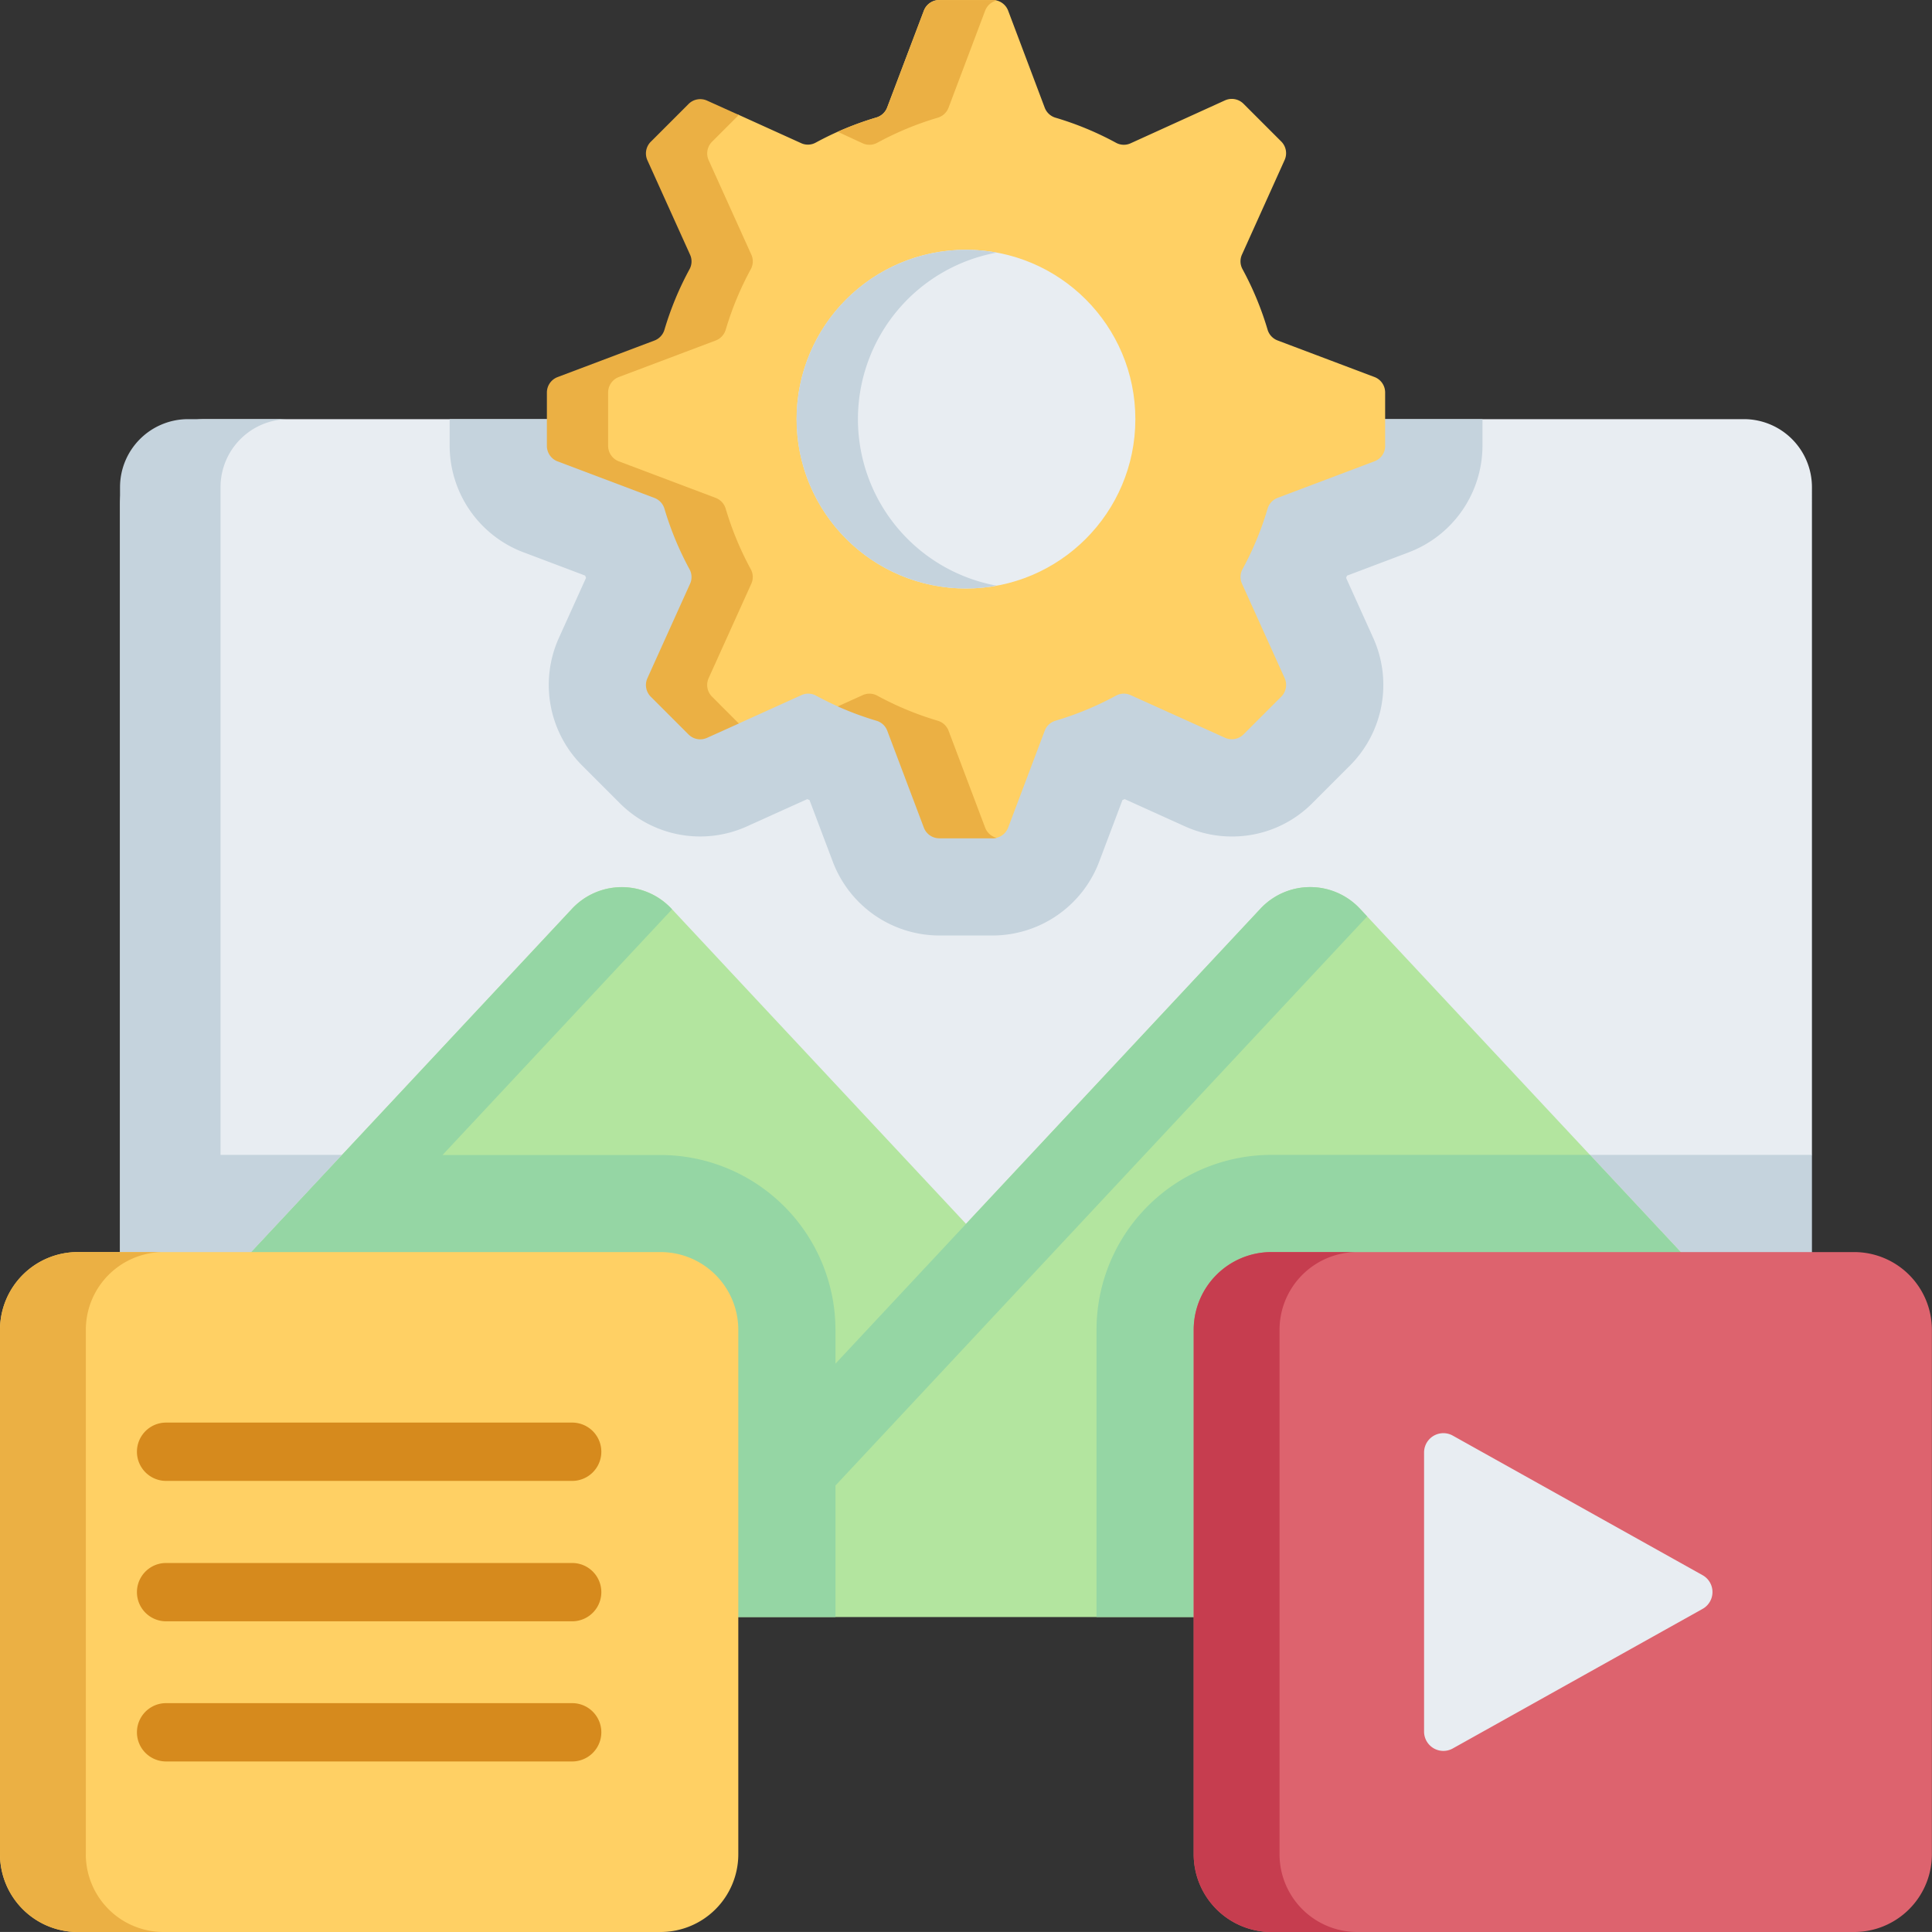 <svg id="content-management" xmlns="http://www.w3.org/2000/svg" width="70.068" height="70.067" viewBox="0 0 70.068 70.067">
  <rect x="0" y="0" width="70.068" height="70.067" fill="#333333" stroke="none"/>
  <g id="Group_253" data-name="Group 253" transform="translate(4.353 15.201)">
    <path id="Path_1011" data-name="Path 1011" d="M54.424,150.609l29.712,1.015,9.034-13.862V113.547a2.469,2.469,0,0,0-2.469-2.469H34.918a3.109,3.109,0,0,0-3.109,3.109v27.1l9.034,9.357Z" transform="translate(-31.809 -111.078)" fill="#e8edf2"/>
  </g>
  <g id="Group_256" data-name="Group 256" transform="translate(57.663 41.884)">
    <g id="Group_255" data-name="Group 255">
      <g id="Group_254" data-name="Group 254">
        <path id="Path_1012" data-name="Path 1012" d="M429.409,314.676v-8.617h-8.051Z" transform="translate(-421.358 -306.059)" fill="#c5d3dd"/>
      </g>
    </g>
  </g>
  <g id="Group_257" data-name="Group 257" transform="translate(16.308 15.201)">
    <path id="Path_1013" data-name="Path 1013" d="M119.167,111.079v.971a4.14,4.14,0,0,0,2.664,3.854l2.248.849.034.082-.99,2.19a4.14,4.14,0,0,0,.841,4.609l1.374,1.374a4.119,4.119,0,0,0,4.609.841l2.189-.989.082.034.849,2.248a4.14,4.14,0,0,0,3.854,2.664h1.943a4.14,4.14,0,0,0,3.854-2.664l.849-2.248.082-.034,2.19.99a4.093,4.093,0,0,0,1.7.365h0a4.093,4.093,0,0,0,2.913-1.207l1.374-1.374a4.14,4.14,0,0,0,.841-4.609l-.989-2.189.034-.082,2.248-.849a4.14,4.14,0,0,0,2.664-3.854v-.971H119.167Z" transform="translate(-119.167 -111.079)" fill="#c5d3dd"/>
  </g>
  <g id="Group_258" data-name="Group 258" transform="translate(4.353 32.172)">
    <path id="Path_1014" data-name="Path 1014" d="M76.777,235.871a2.469,2.469,0,0,0-3.609,0L62.49,247.3,51.811,235.871a2.469,2.469,0,0,0-3.609,0L31.809,253.417v5.675a2.469,2.469,0,0,0,2.469,2.469H90.7a2.469,2.469,0,0,0,2.469-2.469v-5.675Z" transform="translate(-31.809 -235.087)" fill="#b3e59f"/>
  </g>
  <g id="Group_259" data-name="Group 259" transform="translate(39.768 41.884)">
    <path id="Path_1015" data-name="Path 1015" d="M316.54,320.351v-5.675l-8.051-8.617H296.938a6.344,6.344,0,0,0-6.344,6.344V322.82h23.477A2.469,2.469,0,0,0,316.54,320.351Z" transform="translate(-290.594 -306.059)" fill="#95d6a4"/>
  </g>
  <g id="Group_260" data-name="Group 260" transform="translate(4.353 15.201)">
    <path id="Path_1016" data-name="Path 1016" d="M35.454,152.053v-9.576l4.407-4.717H35.454V113.547a2.469,2.469,0,0,1,2.469-2.469H34.278a2.469,2.469,0,0,0-2.469,2.469v38.506a2.469,2.469,0,0,0,2.469,2.469h3.645A2.469,2.469,0,0,1,35.454,152.053Z" transform="translate(-31.809 -111.078)" fill="#c5d3dd"/>
  </g>
  <g id="Group_261" data-name="Group 261" transform="translate(4.353 32.172)">
    <path id="Path_1017" data-name="Path 1017" d="M77.039,236.152l-.262-.281a2.469,2.469,0,0,0-3.609,0l-15.412,16.5v-1.223a6.351,6.351,0,0,0-6.344-6.344H43.505l8.324-8.91-.018-.019a2.469,2.469,0,0,0-3.609,0L31.809,253.417v5.675a2.469,2.469,0,0,0,2.469,2.469H57.756v-4.77Z" transform="translate(-31.809 -235.087)" fill="#95d6a4"/>
  </g>
  <g id="Group_262" data-name="Group 262" transform="translate(20.441 0)">
    <path id="Path_1018" data-name="Path 1018" d="M179.162,16.172V14.23a.6.6,0,0,0-.385-.556l-3.518-1.328a.6.6,0,0,1-.362-.395,11.341,11.341,0,0,0-.907-2.188.589.589,0,0,1-.023-.524L175.518,5.8a.6.6,0,0,0-.122-.666l-1.374-1.374a.6.6,0,0,0-.666-.121L169.924,5.2a.589.589,0,0,1-.524-.023,11.338,11.338,0,0,0-2.188-.907.6.6,0,0,1-.395-.362L165.489.385A.6.6,0,0,0,164.932,0h-1.943a.6.6,0,0,0-.556.385L161.1,3.9a.6.6,0,0,1-.395.362,11.338,11.338,0,0,0-2.188.907A.589.589,0,0,1,158,5.2L155.684,4.15l-.871-.082c-.336.02-1.758,1.389-1.758,1.389-.175.175,1.878,3.985,1.878,3.985.076.168-1.125,2.043-1.352,2.809a38.883,38.883,0,0,1-3.829,1.574,9.913,9.913,0,0,0-.385,2.5c0,.247,4.138,1.771,4.138,1.771a27.707,27.707,0,0,1,1.27,2.583c.088.162-1.141,4.863-1.141,4.863-.1.226,2.079.7,2.079.7L158,25.207a.589.589,0,0,1,.524.023q.385.209.787.389a9.873,9.873,0,0,1,1.741.157.6.6,0,0,1,.395.362l1.335,3.265a.6.6,0,0,0,.556.385l1.595.614a.6.6,0,0,0,.556-.385l1.328-3.518a.6.6,0,0,1,.395-.362,11.339,11.339,0,0,0,2.188-.907.589.589,0,0,1,.524-.023l3.433,1.551a.6.6,0,0,0,.666-.121l1.374-1.374a.6.6,0,0,0,.122-.666l-1.551-3.433a.589.589,0,0,1,.023-.524,11.338,11.338,0,0,0,.907-2.188.6.6,0,0,1,.362-.395l3.518-1.328a.594.594,0,0,0,.385-.556Z" transform="translate(-149.368 0)" fill="#ffd064"/>
  </g>
  <g id="Group_263" data-name="Group 263" transform="translate(28.892 9.059)">
    <circle id="Ellipse_35" data-name="Ellipse 35" cx="6.142" cy="6.142" r="6.142" fill="#e8edf2"/>
  </g>
  <g id="Group_264" data-name="Group 264" transform="translate(30.382 0)">
    <path id="Path_1019" data-name="Path 1019" d="M222.921,5.2a.589.589,0,0,0,.524-.023,11.339,11.339,0,0,1,2.188-.907.6.6,0,0,0,.395-.362L227.357.385a.593.593,0,0,1,.416-.366.59.59,0,0,0-.14-.018H225.69a.6.6,0,0,0-.556.385L223.805,3.9a.6.6,0,0,1-.395.362,11.331,11.331,0,0,0-1.4.518Z" transform="translate(-222.01 0)" fill="#ebb044"/>
  </g>
  <g id="Group_265" data-name="Group 265" transform="translate(19.833 3.592)">
    <path id="Path_1020" data-name="Path 1020" d="M150.91,47.916a.6.6,0,0,1-.122-.666l1.551-3.433a.589.589,0,0,0-.023-.524,11.34,11.34,0,0,1-.907-2.188.6.6,0,0,0-.362-.395l-3.518-1.328a.6.6,0,0,1-.385-.556V36.883a.6.6,0,0,1,.385-.556L151.048,35a.6.6,0,0,0,.362-.395,11.339,11.339,0,0,1,.907-2.188.589.589,0,0,0,.023-.524l-1.551-3.433a.6.6,0,0,1,.122-.666l.973-.973-1.156-.522a.6.6,0,0,0-.665.122l-1.374,1.374a.6.6,0,0,0-.122.666l1.551,3.433a.589.589,0,0,1-.023.524,11.339,11.339,0,0,0-.907,2.188.6.6,0,0,1-.362.395l-3.518,1.328a.6.6,0,0,0-.385.556v1.943a.6.6,0,0,0,.385.556l3.518,1.328a.6.6,0,0,1,.362.395,11.339,11.339,0,0,0,.907,2.188.589.589,0,0,1,.023.524l-1.551,3.433a.6.6,0,0,0,.122.666l1.374,1.374a.6.6,0,0,0,.665.121l1.156-.522Z" transform="translate(-144.922 -26.244)" fill="#ebb044"/>
  </g>
  <g id="Group_266" data-name="Group 266" transform="translate(30.382 25.156)">
    <path id="Path_1021" data-name="Path 1021" d="M227.357,188.683l-1.328-3.518a.6.6,0,0,0-.395-.362,11.337,11.337,0,0,1-2.188-.907.589.589,0,0,0-.524-.023l-.911.412a11.353,11.353,0,0,0,1.4.518.6.6,0,0,1,.395.362l1.328,3.518a.6.6,0,0,0,.556.385h1.943a.589.589,0,0,0,.14-.018A.594.594,0,0,1,227.357,188.683Z" transform="translate(-222.01 -183.821)" fill="#ebb044"/>
  </g>
  <g id="Group_267" data-name="Group 267" transform="translate(28.892 9.059)">
    <path id="Path_1022" data-name="Path 1022" d="M213.343,72.34a6.142,6.142,0,0,1,5.031-6.04,6.142,6.142,0,1,0,0,12.08A6.142,6.142,0,0,1,213.343,72.34Z" transform="translate(-211.12 -66.198)" fill="#c5d3dd"/>
  </g>
  <g id="Group_268" data-name="Group 268" transform="translate(43.292 45.409)">
    <path id="Path_1023" data-name="Path 1023" d="M319.168,356.472H340.3a2.82,2.82,0,0,0,2.82-2.82V334.633a2.82,2.82,0,0,0-2.82-2.82H319.168a2.82,2.82,0,0,0-2.82,2.82v19.019A2.82,2.82,0,0,0,319.168,356.472Z" transform="translate(-316.348 -331.813)" fill="#dd636e"/>
  </g>
  <g id="Group_270" data-name="Group 270" transform="translate(0 45.409)">
    <g id="Group_269" data-name="Group 269">
      <path id="Path_1024" data-name="Path 1024" d="M2.82,356.472H23.956a2.82,2.82,0,0,0,2.82-2.82V334.633a2.82,2.82,0,0,0-2.82-2.82H2.82A2.82,2.82,0,0,0,0,334.633v19.019a2.82,2.82,0,0,0,2.82,2.82Z" transform="translate(0 -331.813)" fill="#ffd064"/>
    </g>
  </g>
  <g id="Group_271" data-name="Group 271" transform="translate(43.292 45.409)">
    <path id="Path_1025" data-name="Path 1025" d="M319.461,353.652V334.633a2.82,2.82,0,0,1,2.82-2.82h-3.113a2.82,2.82,0,0,0-2.82,2.82v19.019a2.82,2.82,0,0,0,2.82,2.82h3.113A2.82,2.82,0,0,1,319.461,353.652Z" transform="translate(-316.348 -331.813)" fill="#c63d4f"/>
  </g>
  <g id="Group_273" data-name="Group 273" transform="translate(0 45.409)">
    <g id="Group_272" data-name="Group 272" transform="translate(0)">
      <path id="Path_1026" data-name="Path 1026" d="M3.113,353.652V334.633a2.82,2.82,0,0,1,2.82-2.82H2.82A2.82,2.82,0,0,0,0,334.633v19.019a2.82,2.82,0,0,0,2.82,2.82H5.932a2.82,2.82,0,0,1-2.82-2.82Z" transform="translate(0 -331.813)" fill="#ebb044"/>
    </g>
  </g>
  <g id="Group_274" data-name="Group 274" transform="translate(51.647 51.979)">
    <path id="Path_1027" data-name="Path 1027" d="M378.446,391.249l9.044-5.053a.7.7,0,0,0,0-1.231l-9.044-5.053a.7.7,0,0,0-1.049.615v10.107A.7.7,0,0,0,378.446,391.249Z" transform="translate(-377.397 -379.821)" fill="#e8edf2"/>
  </g>
  <g id="Group_275" data-name="Group 275" transform="translate(4.967 51.593)">
    <path id="Path_1028" data-name="Path 1028" d="M52.078,379.121H37.351a1.057,1.057,0,0,1,0-2.115H52.078a1.057,1.057,0,1,1,0,2.115Z" transform="translate(-36.294 -377.006)" fill="#d68a1d"/>
  </g>
  <g id="Group_276" data-name="Group 276" transform="translate(4.967 56.681)">
    <path id="Path_1029" data-name="Path 1029" d="M52.078,416.3H37.351a1.057,1.057,0,0,1,0-2.115H52.078a1.057,1.057,0,1,1,0,2.115Z" transform="translate(-36.294 -414.181)" fill="#d68a1d"/>
  </g>
  <g id="Group_277" data-name="Group 277" transform="translate(4.967 61.768)">
    <path id="Path_1030" data-name="Path 1030" d="M52.078,453.471H37.351a1.057,1.057,0,1,1,0-2.115H52.078a1.057,1.057,0,1,1,0,2.115Z" transform="translate(-36.294 -451.356)" fill="#d68a1d"/>
  </g>
</svg>
